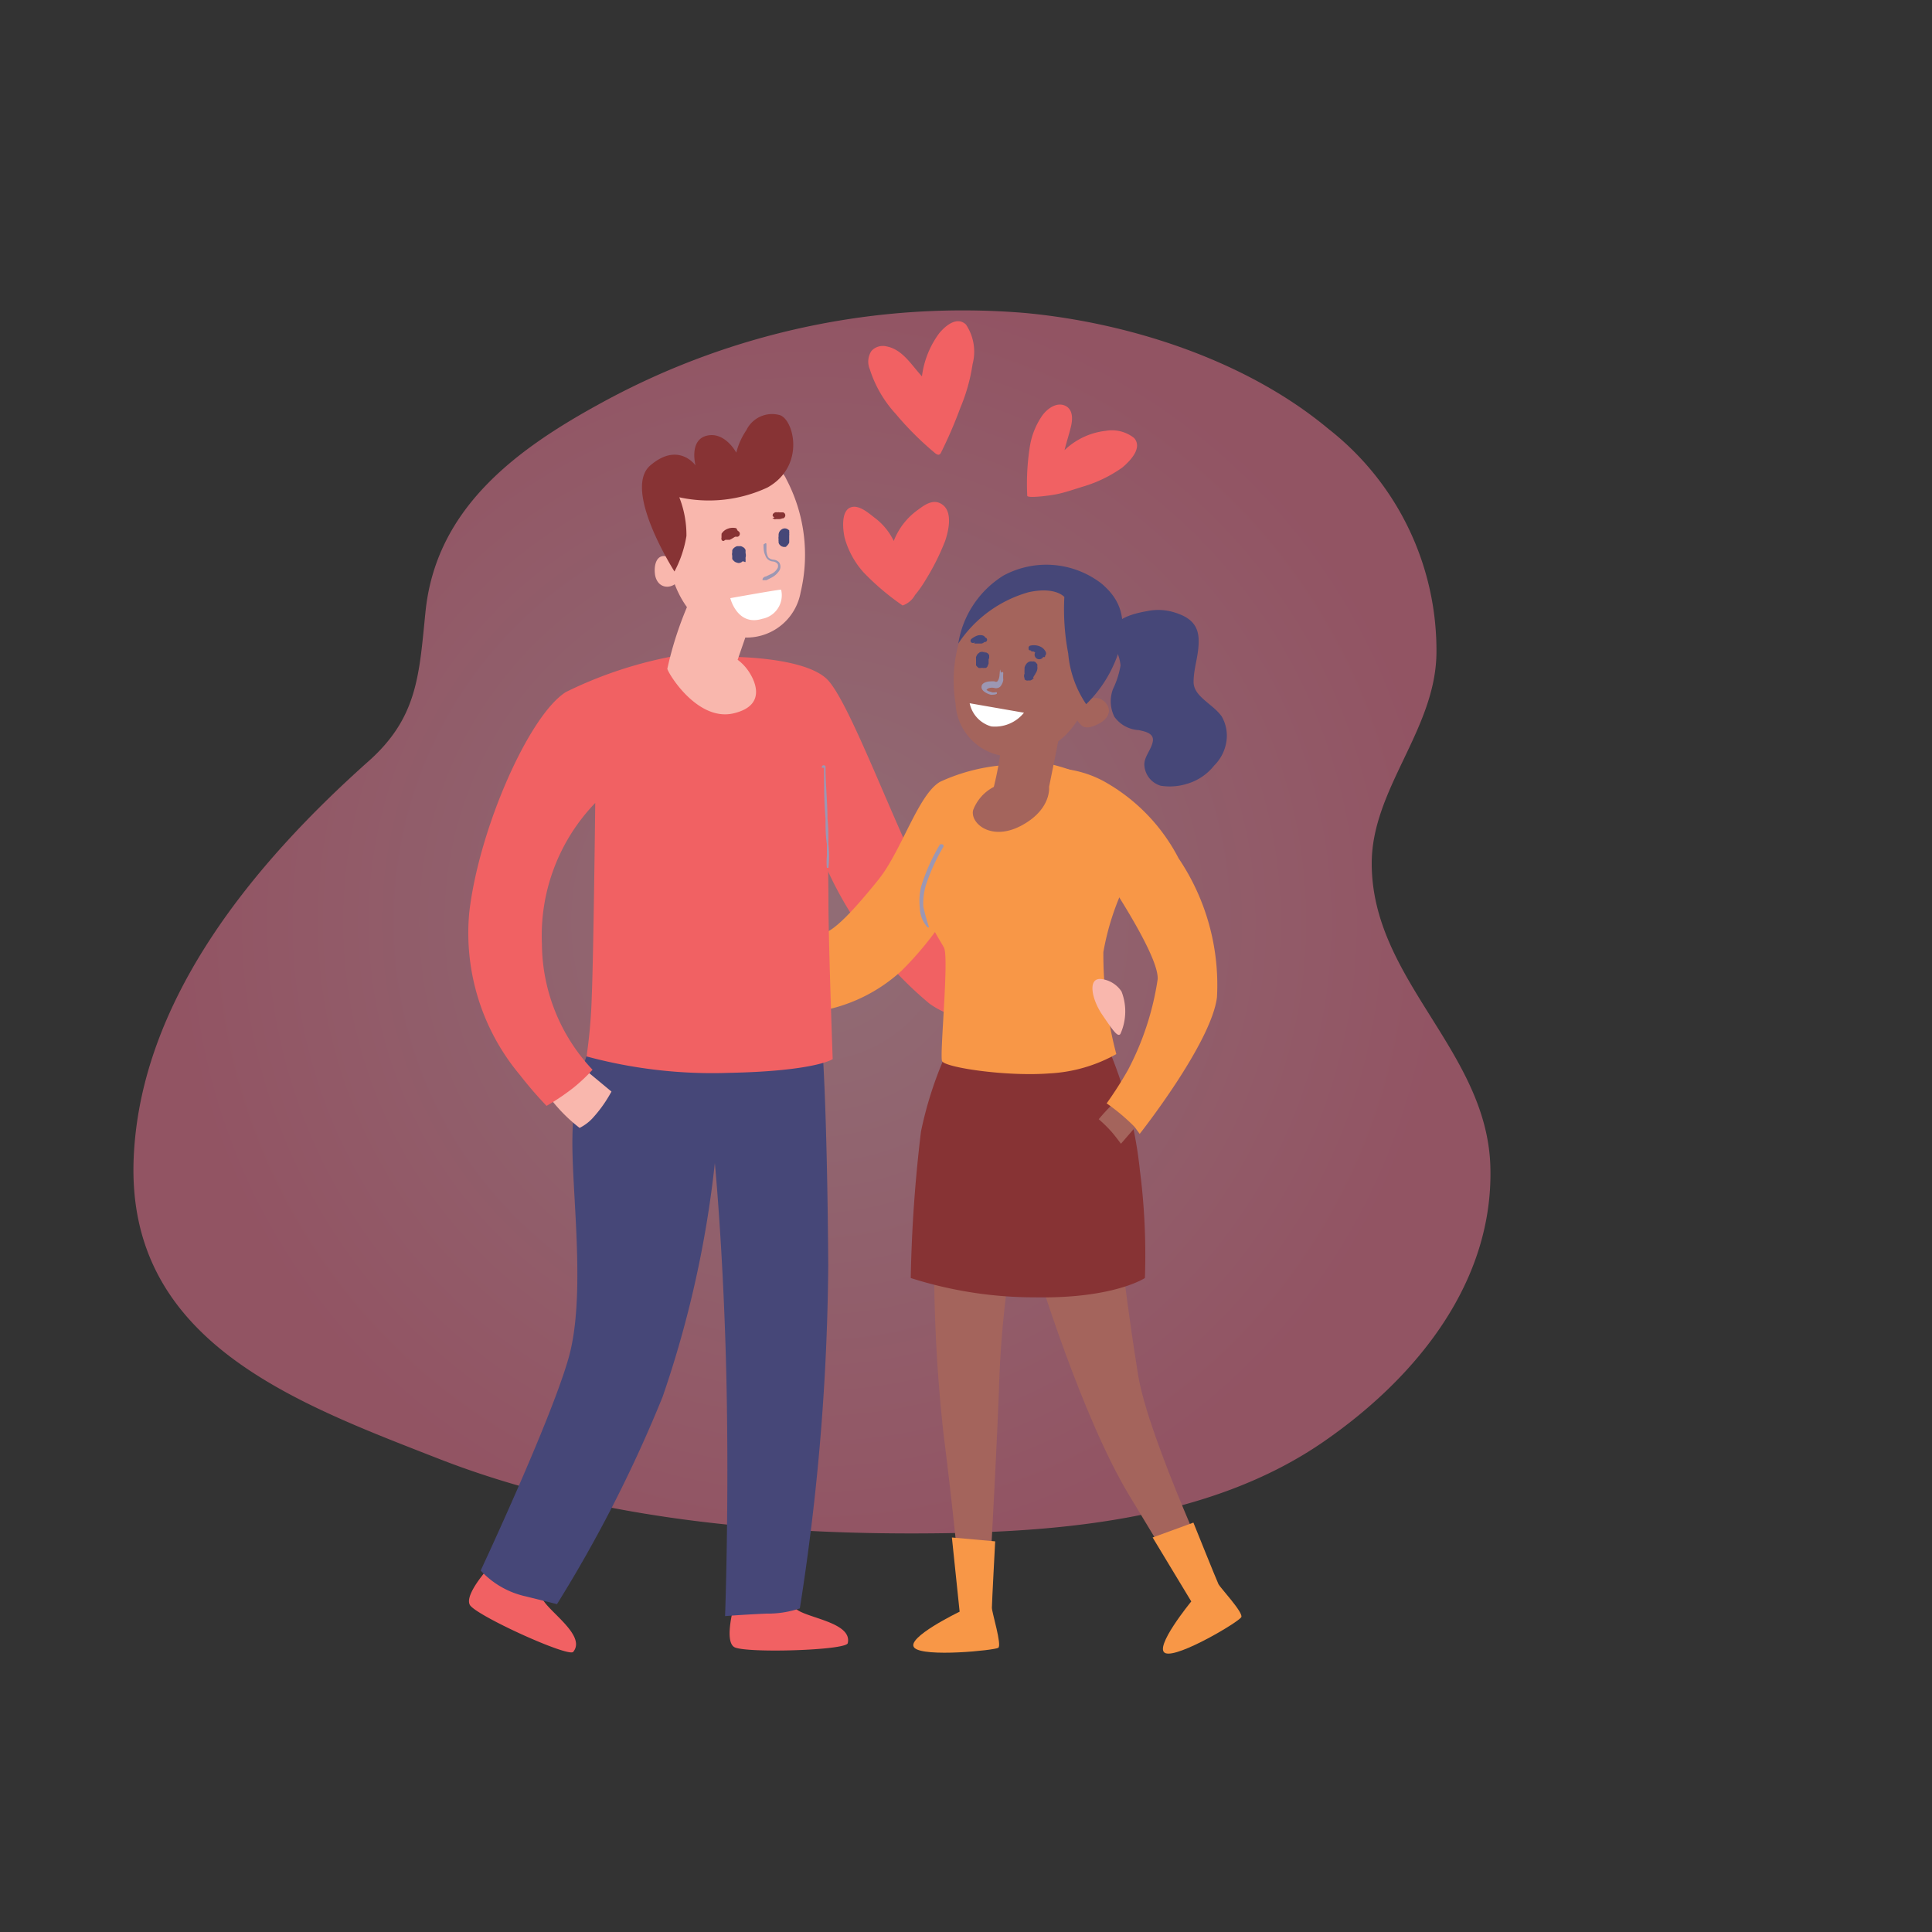 <svg xmlns="http://www.w3.org/2000/svg" xmlns:xlink="http://www.w3.org/1999/xlink" viewBox="0 0 100 100"><rect x="0" y="0" width="100" height="100" fill="#333333" stroke="none"/><defs><style>.cls-1{isolation:isolate;}.cls-2{opacity:0.5;fill:url(#radial-gradient);}.cls-3{fill:#f16163;}.cls-4{fill:#f89747;}.cls-5{fill:#464778;}.cls-6{fill:#f9b7ad;}.cls-7{fill:#873334;}.cls-8{mix-blend-mode:multiply;}.cls-9{fill:#9c97b3;}.cls-10{fill:#fff;}.cls-11{fill:#a4645c;}</style><radialGradient id="radial-gradient" cx="42.03" cy="47.71" r="33.44" gradientUnits="userSpaceOnUse"><stop offset="0" stop-color="#efa8b9"/><stop offset="1" stop-color="#f27594"/></radialGradient></defs><g class="cls-1"><g id="Layer_1" data-name="Layer 1"><path class="cls-2" d="M68.76,22.2c-4.29-3.58-10.35-5.5-15.7-6a38.94,38.94,0,0,0-21.89,4.63c-4.49,2.44-8.62,5.5-9.15,10.87-.33,3.26-.4,5.47-3,7.75C13.18,44.67,7.27,51.71,6.92,59.93c-.4,9.48,8.28,12.64,15.75,15.56,7.66,3,16.33,3.88,24.49,3.88,7.18,0,15.39-.56,21.48-4.84,4.67-3.26,8.68-8.16,8.5-14.16S71,50.72,71,44.69c0-3.85,3.3-6.91,3.35-10.87A14.55,14.55,0,0,0,68.76,22.2Z"/><path class="cls-3" d="M37.91,34s3.68,0,4.88,1.14,3.67,8.08,5.44,11.29,7.32,4.11,7.32,4.11l.3,2.57s-5.31.6-7.75-1.17A19.67,19.67,0,0,1,42.39,44a22.14,22.14,0,0,1-1.07-4.71Z"/><path class="cls-4" d="M52.17,39.59a9.73,9.73,0,0,0-3.5.87c-1.14.64-2,3.58-3.21,5.08s-2.34,2.74-2.91,2.77-1.47,2-1.07,3.11.84.93.84.93a8.4,8.4,0,0,0,4.34-2.1,17.31,17.31,0,0,0,3.68-5.38C50.3,44.74,52.44,39.89,52.17,39.59Z"/><path class="cls-3" d="M38,83.08s-.53,1.84,0,2.17,5.79.18,5.88-.2c.27-1.17-2.57-1.33-2.77-1.9a3.92,3.92,0,0,1-.2-.64l0-.26Z"/><path class="cls-3" d="M25.32,81.12s-1.3,1.41-1,1.95,5.11,2.73,5.35,2.43c.76-.93-1.71-2.34-1.64-2.94a4.1,4.1,0,0,1,.11-.66l.08-.25Z"/><path class="cls-5" d="M30.56,54.12a13.22,13.22,0,0,0-.93,4.68c-.07,2.74.73,8.22-.2,11.49s-4.55,11-4.55,11a4.48,4.48,0,0,0,2.34,1.34l1.61.4A70.09,70.09,0,0,0,34.3,72.29,55.29,55.29,0,0,0,37,60.2s.46,4.75.6,11.23-.07,12.22-.07,12.22.8-.07,2.14-.13a5.15,5.15,0,0,0,1.73-.27,119.45,119.45,0,0,0,1.47-17.77c-.06-8.55-.33-11.62-.33-11.62S31.56,52.39,30.56,54.12Z"/><path class="cls-6" d="M30.65,57.9a6.78,6.78,0,0,0,.88-1.19l.12-.21L30,55.13s-2,.66-1.64,1.56A8.27,8.27,0,0,0,30,58.38,2.36,2.36,0,0,0,30.65,57.9Z"/><path class="cls-3" d="M35.22,33.9a21.6,21.6,0,0,0-5.93,1.92c-1.91,1.2-4.5,7.08-5,11.4a11.44,11.44,0,0,0,2.62,8.42,20.65,20.65,0,0,0,1.38,1.6,12.27,12.27,0,0,0,1.38-.93,9.18,9.18,0,0,0,1-.94,9.56,9.56,0,0,1-2.62-6.5,9.89,9.89,0,0,1,2.76-7.31s-.09,7.93-.18,10a26.75,26.75,0,0,1-.27,3.12,24.92,24.92,0,0,0,7.39.85c4.46-.09,5.35-.71,5.35-.71s-.22-6.06-.22-8.15-.14-7.8-.14-7.8-.44-3.56-1.33-4A14.9,14.9,0,0,0,35.22,33.9Z"/><path class="cls-6" d="M35.77,30.94a18.26,18.26,0,0,0-1.23,3.68c.1.33,1.6,2.74,3.44,2.3s1-1.87.7-2.27a2.38,2.38,0,0,0-.5-.5l.67-1.94Z"/><path class="cls-6" d="M35.25,29.3a1.16,1.16,0,0,0-.88-.52c-.45,0-.53.59-.46,1,.18.89,1.23.7,1.37-.11"/><path class="cls-6" d="M34.34,25.4c0,2,0,4.59,1.4,6.26A4,4,0,0,0,38.68,33a2.84,2.84,0,0,0,2.76-2.34,8.4,8.4,0,0,0-.74-5.86,1.19,1.19,0,0,0-1-.71,8,8,0,0,0-2.28.23,8.71,8.71,0,0,0-1.71.61A3.1,3.1,0,0,1,34.34,25.4Z"/><path class="cls-7" d="M34.91,29.58a5.92,5.92,0,0,0,.62-1.84,5.34,5.34,0,0,0-.37-2,7.18,7.18,0,0,0,4.57-.51c2-1.13,1.34-3.57.61-3.75a1.48,1.48,0,0,0-1.71.79,3.6,3.6,0,0,0-.52,1.16s-.58-1.1-1.52-.88S36,24.09,36,24.09s-.88-1.25-2.34,0S34.91,29.58,34.91,29.58Z"/><g class="cls-8"><path class="cls-9" d="M42.65,39.74c0,.88,0,1.76.08,2.63,0,.44,0,.88.07,1.32,0,.2,0,.4,0,.61a3.23,3.23,0,0,0,0,.62,0,0,0,0,0,.08,0,5.61,5.61,0,0,0,0-1.23c0-.44,0-.88-.05-1.32,0-.87-.1-1.75-.1-2.63a.1.1,0,1,0-.19,0Z"/></g><path class="cls-5" d="M38.58,29.09h0l-.07.05a.21.21,0,0,0,.08-.06l0-.06a.51.51,0,0,0,0-.1v-.06a.45.45,0,0,0,0-.23s0-.05,0-.08v0l0-.09-.06-.09a.52.52,0,0,0-.18-.1h-.2a.42.42,0,0,0-.17.1.25.25,0,0,0-.08.12s0,0,0,.05,0,0,0,.06a.3.3,0,0,0,0,.16h0l0,.08h0l0,.09a.31.31,0,0,0,.07.09l0,0,0,0a.33.33,0,0,0,.26.11h-.08a.29.29,0,0,0,.29-.08Z"/><path class="cls-5" d="M40.68,28.31h0l-.06,0a.22.22,0,0,0,.13-.08l-.06.05a.19.19,0,0,0,.07-.06.42.42,0,0,0,.09-.14s0,0,0-.05,0-.08,0-.12,0-.09,0-.14v-.05a.37.37,0,0,0,0-.11.3.3,0,0,0,0-.1l0,0,0-.06-.07-.05a.28.28,0,0,0-.32,0,.38.38,0,0,0-.11.11l0,0a.35.35,0,0,0-.05.2v.06a.33.33,0,0,0,0,.14.37.37,0,0,0,0,.11l0,.06a.25.25,0,0,0,.08.14l.07.06-.06-.05a.18.18,0,0,0,.07.05l.06,0-.05,0h0a.25.25,0,0,0,.24,0Z"/><g class="cls-8"><path class="cls-9" d="M39.52,28.17c0,.19,0,.39.09.57a.44.44,0,0,0,.38.32.36.36,0,0,1,.26.13.26.26,0,0,1,0,.21.71.71,0,0,1-.36.32l-.25.12c-.06,0-.15.06-.17.13a0,0,0,0,0,0,.06c.07,0,.14,0,.2,0l.24-.12a1.07,1.07,0,0,0,.41-.35.39.39,0,0,0,0-.46.46.46,0,0,0-.27-.13.41.41,0,0,1-.29-.13.9.9,0,0,1-.09-.32c0-.12,0-.23,0-.35s-.13,0-.12,0Z"/></g><path class="cls-10" d="M40.43,30.52c-.18,0-2.63.44-2.63.44s.36,1.47,1.65,1.07A1.24,1.24,0,0,0,40.43,30.52Z"/><path class="cls-7" d="M38.11,27.34a.75.75,0,0,0-.57.09.69.69,0,0,0-.13.11l-.06.08a.19.19,0,0,0,0,.07s0,0,0,0a.21.21,0,0,0,0,.11h0s0,0,0,0v0a.22.22,0,0,0,0,.14.1.1,0,0,0,.11.06l.09-.06s0,0,0,0h.05l.08,0s0,0,0,0h0l.09,0,.1-.05.18-.11.09,0,.05,0s0,0,0,0h0a.16.16,0,0,0,0-.3Z"/><path class="cls-7" d="M40.19,26.8h0l-.21,0a.24.24,0,0,0,.12.07l-.05,0a.2.2,0,0,0,.11,0h.13a.43.43,0,0,0,.27-.08l-.07.05h0a.17.17,0,0,0,.15-.12.11.11,0,0,0,0-.08.23.23,0,0,0-.07-.1l0,0,.08.1a.21.21,0,0,0-.11-.12l-.09,0h-.1a.2.2,0,0,0-.11,0,.27.27,0,0,0-.12,0,.16.16,0,0,0-.08.06h0a.17.17,0,0,0-.05.13l.17-.13h0a.22.22,0,0,0-.08,0l-.06,0a.14.14,0,0,0,0,.15.15.15,0,0,0,.11.08.13.13,0,0,0,.14-.07Z"/><path class="cls-11" d="M48.35,65.17a80.3,80.3,0,0,0,.49,9.08c.54,4.23,1,9.13,1,9.13h1.29s.45-7.92.58-11.58a51.9,51.9,0,0,1,.53-6S48.89,64.81,48.35,65.17Z"/><path class="cls-11" d="M53.7,65.79S56,73.36,58.46,77.42s3.39,5.63,3.39,5.63l1.33-.58s-3.74-8-4.27-11.29-.85-6.1-.85-6.1S53.88,65.66,53.7,65.79Z"/><path class="cls-4" d="M51.51,79.78l-2.24-.2.4,3.84s-2.84,1.37-2.34,1.87,4.14.13,4.34,0-.33-1.83-.33-2.07S51.51,79.78,51.51,79.78Z"/><path class="cls-4" d="M61.77,78.81l-2.11.77,2,3.31s-2,2.44-1.33,2.68,3.81-1.63,3.92-1.87S63.16,82.18,63.07,82,61.77,78.81,61.77,78.81Z"/><path class="cls-7" d="M57.45,54.46A22,22,0,0,1,59,60.57a34.35,34.35,0,0,1,.26,5.58s-1.6,1.07-5.67,1a21.07,21.07,0,0,1-6.45-1,74.12,74.12,0,0,1,.53-7.58,19.52,19.52,0,0,1,1.41-4.27S57.32,53.72,57.45,54.46Z"/><path class="cls-4" d="M52,39.86c-.13,0-1.5.37-1.77.84s-2.47,3.37-2.64,4.77,1,3.07,1.27,3.58-.23,5.54-.1,5.87,3.31.81,5.55.64a7.9,7.9,0,0,0,3.47-1,20.21,20.21,0,0,1-.67-5.28,13.5,13.5,0,0,1,1.11-3.47s.56-4-.07-4.58a11.46,11.46,0,0,0-4.18-1.77A5.2,5.2,0,0,0,52,39.86Z"/><path class="cls-5" d="M57.65,32.45c.32-.54,1.18-.72,1.73-.82a2.8,2.8,0,0,1,1.38.06c.73.22,1.25.57,1.28,1.39s-.26,1.46-.26,2.22,1,1.13,1.46,1.79a2,2,0,0,1,.24,1.28,2.22,2.22,0,0,1-.64,1.26,2.78,2.78,0,0,1-1.4.94,3,3,0,0,1-1.36.1,1.18,1.18,0,0,1-.85-1.1c0-.42.37-.78.44-1.2s-.41-.51-.73-.58a1.66,1.66,0,0,1-1.26-.69,1.8,1.8,0,0,1-.07-1.44A4.55,4.55,0,0,0,58,34.44a2.36,2.36,0,0,0-.51-1.23C57.35,33,57.12,32.65,57.65,32.45Z"/><path class="cls-11" d="M51.87,38.26a18.06,18.06,0,0,1-.43,2.47,2.25,2.25,0,0,0-1.07,1.2c-.17.67.93,1.64,2.5.8s1.43-2,1.43-2L55.05,37Z"/><path class="cls-11" d="M57.26,32c-.25,2-.61,4.62-2.19,6.13a4.11,4.11,0,0,1-3.13,1,2.89,2.89,0,0,1-2.48-2.71A7.21,7.21,0,0,1,50.73,31c.3-.41.79-1.07,1.31-1.05a8,8,0,0,1,2.26.52A8.75,8.75,0,0,1,56,31.3,3.21,3.21,0,0,0,57.26,32Z"/><path class="cls-11" d="M55.76,36.45c.48-.25,1.11-.58,1.52,0,.29.4,0,.8-.39,1s-.75.33-1,0A.81.81,0,0,1,55.76,36.45Z"/><path class="cls-5" d="M56.22,36.45a5.53,5.53,0,0,1-.93-2.63,12.15,12.15,0,0,1-.2-2.92s-.45-.55-1.84-.25a6.47,6.47,0,0,0-3.65,2.66,5.09,5.09,0,0,1,2.34-3.52,4.67,4.67,0,0,1,5.08.42c1,.85,1.3,1.8.93,3.38A6.66,6.66,0,0,1,56.22,36.45Z"/><path class="cls-11" d="M57.55,58.6c.17.2.32.4.47.6l1.11-1.28s-1-1.32-1.47-.84a11.06,11.06,0,0,0-.79.85A7.17,7.17,0,0,1,57.55,58.6Z"/><path class="cls-4" d="M56.18,43.8s3.84,5.43,3.74,6.89a14.71,14.71,0,0,1-1.53,4.68,19.56,19.56,0,0,1-1.11,1.74,10.45,10.45,0,0,1,1.44,1.21l.27.37s3.7-4.68,4-7.07A11.72,11.72,0,0,0,61,44.42a9.61,9.61,0,0,0-3.9-4,5.63,5.63,0,0,0-2-.62A22.28,22.28,0,0,0,56.18,43.8Z"/><g class="cls-8"><path class="cls-9" d="M48.68,43.66a10,10,0,0,0-1,2.22A3.2,3.2,0,0,0,47.61,47a1.57,1.57,0,0,0,.4,1s.09,0,.08,0a9.55,9.55,0,0,1-.3-1.08,3.36,3.36,0,0,1,.13-1.09,10.08,10.08,0,0,1,.91-2c.05-.1-.1-.19-.15-.09Z"/></g><path class="cls-5" d="M51.11,34.48s0,0,0,0a.59.59,0,0,0,.06-.14l0-.12v-.1a.22.22,0,0,0,0-.14.16.16,0,0,0-.05-.09.22.22,0,0,0-.1-.09h0l.18.31h0V34l0-.09-.05-.07a.24.24,0,0,0-.12-.07s0,0-.09,0a.14.14,0,0,0-.09,0,.15.15,0,0,0-.09,0,.26.26,0,0,0-.11.07h0l.35-.09h0l-.1,0a.26.26,0,0,0-.15,0,.14.14,0,0,0-.08.05.24.24,0,0,0-.1.1,0,0,0,0,0,0,0,.54.54,0,0,0-.05.11.17.17,0,0,0,0,.07s0,.08,0,.12v0h0v.1s0,0,0,.06l0,.08.06.07.07.06a.28.28,0,0,0,.13,0h.09a.16.16,0,0,0,.09,0s.05,0,.08,0a.45.45,0,0,0,.09-.1Z"/><path class="cls-5" d="M53.47,35.08a1.74,1.74,0,0,1,.11-.18.41.41,0,0,1,.05-.09.49.49,0,0,0,.06-.17.33.33,0,0,0,0-.14.42.42,0,0,0,0-.12l-.06-.07a.16.16,0,0,0-.11-.07.11.11,0,0,0-.08,0,.33.33,0,0,0-.14,0,.35.35,0,0,0-.2.16.46.46,0,0,0-.07.16l0,.1a1.6,1.6,0,0,0,0,.21.27.27,0,0,0,0,.23l0,.06a.21.21,0,0,0,.1.06.13.13,0,0,0,.08,0h.12a.31.31,0,0,0,.18-.14Z"/><g class="cls-8"><path class="cls-9" d="M51.77,34.65c-.05.21,0,.45-.15.62a.11.11,0,0,1-.13,0,1,1,0,0,0-.24,0c-.14,0-.4.06-.44.23s.09.28.21.35a.9.9,0,0,0,.27.11c.09,0,.26,0,.31-.06a0,0,0,0,0,0-.06.14.14,0,0,0-.11,0l-.12,0-.22-.07-.09-.06,0,0,0,0,0,0v0h0a.26.26,0,0,1,.16-.1.52.52,0,0,1,.25,0,.32.32,0,0,0,.17,0,.26.26,0,0,0,.17-.12.66.66,0,0,0,.12-.3,2,2,0,0,1,0-.35.06.06,0,0,0-.12,0Z"/></g><path class="cls-10" d="M53,36.89l-2.81-.49a1.58,1.58,0,0,0,1.12,1.2A1.92,1.92,0,0,0,53,36.89Z"/><path class="cls-5" d="M50.43,33.31l.06,0,0,0h0l.07,0h.06s0,0,0,0l.11,0h.07a.28.28,0,0,0,.15-.08A.06.06,0,0,0,51,33c-.07-.14-.26-.14-.39-.11a1,1,0,0,0-.34.19.12.12,0,0,0,0,.17.15.15,0,0,0,.18,0Z"/><path class="cls-5" d="M53.39,33.72h0s0,0,0,0h0l.1,0h0l0,0,.09.05,0,0s0,0,0,0l0,0,0,0a.08.08,0,0,0,0,0l0,0a0,0,0,0,1,0,0l0,0A.16.16,0,0,0,54,34h0c-.06,0,0,0,0,0a.08.08,0,0,0,.09,0s0,0,0-.05l0,0h0a.18.18,0,0,0,.05-.17.42.42,0,0,0-.07-.13.55.55,0,0,0-.22-.18.81.81,0,0,0-.53-.05.12.12,0,0,0-.08.14c0,.06,0,.1.12.11Z"/><path class="cls-6" d="M58.05,51.32a1.47,1.47,0,0,0-1-.64c-.77-.13-.57,1,0,1.84s.8,1.17.94,1A2.84,2.84,0,0,0,58.05,51.32Z"/><path class="cls-3" d="M47.51,26.39A3.55,3.55,0,0,0,46.26,28a3.27,3.27,0,0,0-1-1.21c-.31-.24-.86-.73-1.29-.5s-.35,1.11-.25,1.55a4.44,4.44,0,0,0,1,1.81,13.11,13.11,0,0,0,2,1.69,1.17,1.17,0,0,0,.64-.54,6.07,6.07,0,0,0,.56-.8,12.24,12.24,0,0,0,1-2c.17-.5.39-1.43-.09-1.84S47.85,26.14,47.51,26.39Z"/><path class="cls-3" d="M58.7,22.67a1.85,1.85,0,0,0-1.47-.37,3.67,3.67,0,0,0-2.13,1c.1-.41.23-.8.33-1.21s.11-.92-.32-1.1-.91.16-1.17.53a3.87,3.87,0,0,0-.63,1.56,12.41,12.41,0,0,0-.14,2.58c0,.14,1.15,0,1.57-.09s.85-.24,1.27-.37a6.9,6.9,0,0,0,2.08-1C58.48,23.87,59.16,23.19,58.7,22.67Z"/><path class="cls-3" d="M48.62,17.24a4.73,4.73,0,0,0-.9,2.24c-.55-.59-1-1.39-1.83-1.55a.8.8,0,0,0-.78.23,1,1,0,0,0-.09.95,6.18,6.18,0,0,0,1.34,2.31,16,16,0,0,0,2,2c.11.1.26.2.35,0a23,23,0,0,0,1-2.32,9.3,9.3,0,0,0,.63-2.25A2.53,2.53,0,0,0,50,16.8C49.53,16.35,48.93,16.87,48.62,17.24Z"/></g></g></svg>